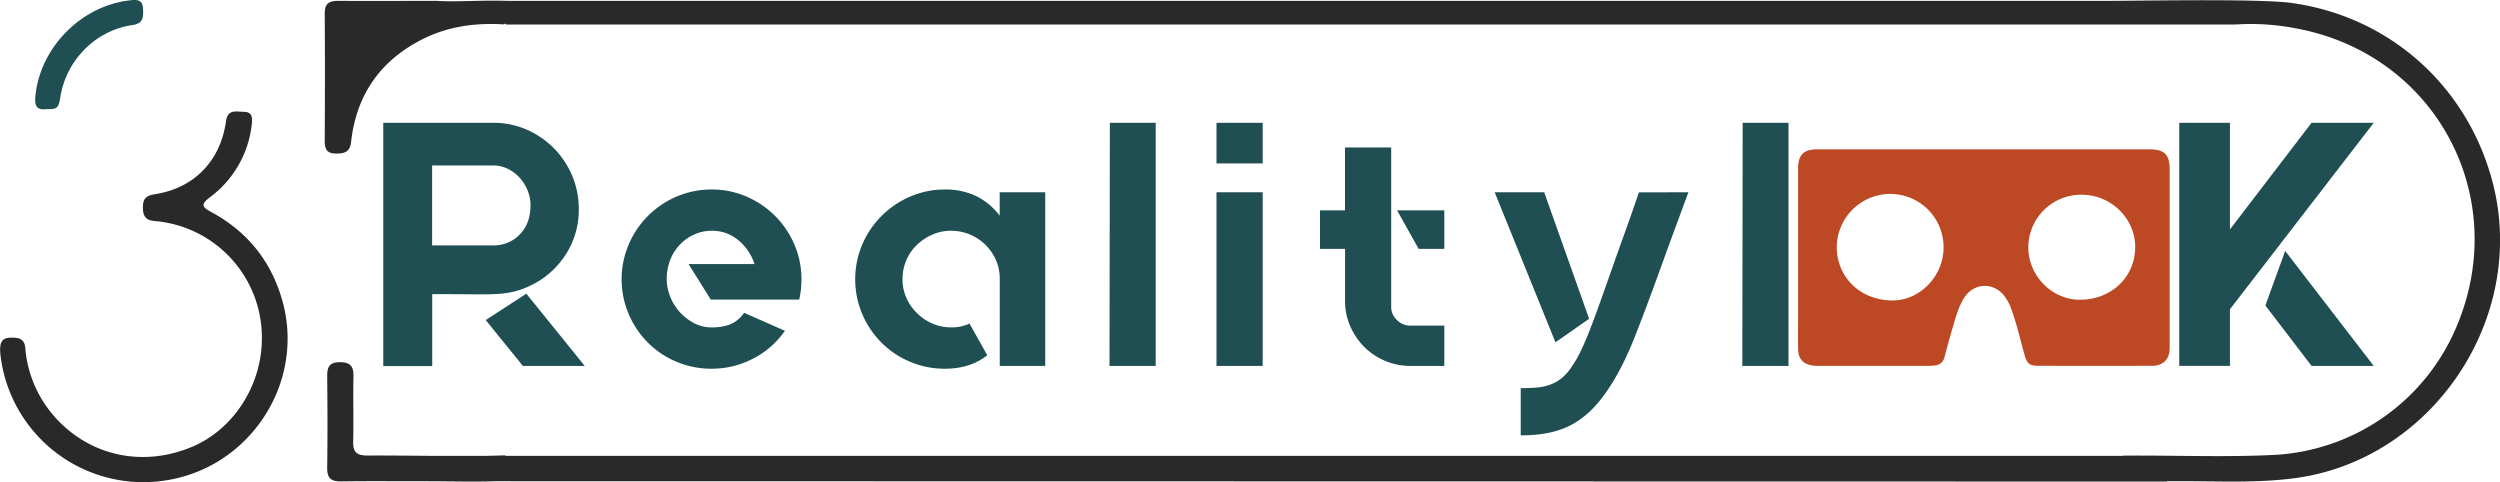 <svg xmlns="http://www.w3.org/2000/svg" viewBox="0 0 1050.9 202.6"><defs><style>.cls-1{fill:#1f4f53;}.cls-2{fill:#292929;}.cls-3{fill:#bc4924;}</style></defs><g id="Capa_2" data-name="Capa 2"><g id="Capa_1-2" data-name="Capa 1"><path class="cls-1" d="M222.57,120.24a35.77,35.77,0,0,1-6.5,2.33,39,39,0,0,1-7.3,1q-4.31.23-10.65.15t-16.43-.08v30.23H161.11V51.62h46.28a34.48,34.48,0,0,1,13.94,2.84,36.94,36.94,0,0,1,11.39,7.74,36.46,36.46,0,0,1,7.74,11.54,35.5,35.5,0,0,1,2.84,14.08,34.4,34.4,0,0,1-5.76,19.57A35.82,35.82,0,0,1,222.57,120.24Zm-40.88-17.09h25.7a15,15,0,0,0,11.09-4.59Q223,94,223,86.22A16.23,16.23,0,0,0,221.77,80a18.51,18.51,0,0,0-3.36-5.33,16.49,16.49,0,0,0-5-3.72,13.74,13.74,0,0,0-6.06-1.39h-25.7v33.58Zm64.1,50.67h-26l-15.62-19.28,17.08-11.09Z"/><path class="cls-1" d="M299.22,79.65a36.19,36.19,0,0,1,14.6,3,38.11,38.11,0,0,1,20.08,20.08,36.54,36.54,0,0,1,3,14.74,37.83,37.83,0,0,1-.87,8.18l-.15.29H298.79L289.44,111h27.74A21.76,21.76,0,0,0,310.39,101,17,17,0,0,0,299.22,97a17.8,17.8,0,0,0-7.44,1.6,19.24,19.24,0,0,0-6.06,4.3,19.5,19.5,0,0,0-4,6.4,21.89,21.89,0,0,0-1.46,8.07,19.86,19.86,0,0,0,1.32,6.91,21.1,21.1,0,0,0,3.79,6.47,21.85,21.85,0,0,0,6,4.88,15.83,15.83,0,0,0,7.88,2,22.75,22.75,0,0,0,7.23-1.09,13.48,13.48,0,0,0,6.21-4.9l.14-.14.29.14L330,139.08l-.29.3a36.48,36.48,0,0,1-13.36,11.48A37.3,37.3,0,0,1,299.22,155a37.78,37.78,0,0,1-14.82-2.92,37.21,37.21,0,0,1-12-8,38.24,38.24,0,0,1-8.1-12,37.37,37.37,0,0,1,0-29.34A38,38,0,0,1,284.4,82.64,37.13,37.13,0,0,1,299.22,79.65Z"/><path class="cls-1" d="M439.38,80.82v73H420.26v-36.6a19.44,19.44,0,0,0-1.61-7.9A20.56,20.56,0,0,0,399.82,97a19.21,19.21,0,0,0-7.89,1.62,22.31,22.31,0,0,0-6.49,4.32,19.27,19.27,0,0,0-4.46,6.45,20,20,0,0,0-1.6,8,19.13,19.13,0,0,0,1.6,7.77,20.28,20.28,0,0,0,4.46,6.44,21.6,21.6,0,0,0,6.49,4.4,19.36,19.36,0,0,0,7.89,1.61,17.08,17.08,0,0,0,7.74-1.61h.14v.3l7.3,13-.15.15Q407.71,155,397.19,155a36.82,36.82,0,0,1-14.6-2.92,37.22,37.22,0,0,1-12-8,38.44,38.44,0,0,1-8.11-12,37.48,37.48,0,0,1,0-29.34,38.2,38.2,0,0,1,20.08-20.08,36.19,36.19,0,0,1,14.6-3,29.62,29.62,0,0,1,13.29,2.82,27.78,27.78,0,0,1,9.78,8.18V80.82Z"/><path class="cls-1" d="M485.81,51.62v102.2H466.39l.15-102.2Z"/><path class="cls-1" d="M511.36,51.62h19.42V68.7H511.36Zm0,102.2v-73h19.42v73Z"/><path class="cls-1" d="M584.8,128.85a7.59,7.59,0,0,0,2.41,5.69,8,8,0,0,0,5.76,2.34h14.16v16.94H593a27.46,27.46,0,0,1-10.73-2.12,27.06,27.06,0,0,1-8.76-5.84,28.34,28.34,0,0,1-5.91-8.69,26.11,26.11,0,0,1-2.19-10.66v-21.9H554.87V88.41h10.51V62H584.8Zm22.33-40.44v16.2h-10.8l-9.05-16.2Z"/><path class="cls-1" d="M653.85,143.89,628.3,80.82h20.88V81L668,134Zm55.92-63.07-.14.29q-2.49,6.72-4.82,13.07l-4.38,11.89q-7.3,20.45-13.07,35.12T675,165.06q-6.57,9.48-14.82,13.72T639.55,183h-.3V163.16h.3q3.8,0,6.78-.29a21.35,21.35,0,0,0,5.48-1.24,17.57,17.57,0,0,0,4.6-2.63,20.21,20.21,0,0,0,4-4.45,47.33,47.33,0,0,0,3.8-6.43q1.89-3.8,3.94-9.05t4.53-12.19q2.47-6.93,5.55-15.7,2.32-6.57,5-14T688.89,81v-.14Z"/><path class="cls-1" d="M751.82,51.62v102.2H732.4l.15-102.2Z"/><path class="cls-1" d="M997.83,51.62,937.38,130v23.8H916.07V51.62h21.31V96.44l34.31-44.82Zm-45.56,76.79,8.33-22.92,37.23,48.33H971.69Z"/><path class="cls-2" d="M1048,77.39C1037.63,36.59,1004.8,7,963.32,1.25c-14.43-2-69.1-.75-81.93-.89H213.08c-4.32-.15-8.58-.09-12.71,0h-.05c-6,.13-11.69.32-16.85,0-15.58,0-28.41.09-41.24,0-3.93,0-5.77,1.1-5.73,5.38.14,17.83.1,35.66,0,53.49,0,3.4.89,5.35,4.77,5.32,3.6,0,5.85-.63,6.33-5,2.17-19.51,12.14-33.91,29.59-42.86,11.1-5.69,22.81-7.15,34.6-6.44a4.59,4.59,0,0,1,.52-.33l.48.38H938.13c.14,0,.26,0,.39,0H939a6,6,0,0,1,.75,0,98.42,98.42,0,0,1,25,1.56C1023,22.38,1055,81,1033.52,135.13A88.19,88.19,0,0,1,955,191.27c-13.39.62-26.83.48-40.26.34h0c-7.06-.07-14.12-.14-21.18-.09-.24,0-.46,0-.68,0a4.49,4.49,0,0,1-.84.1H212.41l-.1-.21c-2.72.1-5.43.16-8.15.21H180.74v0c-8.79-.07-17.59-.19-26.38-.13-4.25,0-6-1.34-5.9-5.75.22-9.16-.07-18.33.12-27.49.09-4.21-1.24-6-5.72-6-4.32,0-5.36,2-5.32,5.82.13,12.83.18,25.67,0,38.5-.07,4.38,1.55,5.86,5.85,5.79,11.82-.19,23.66-.05,35.49-.07,9.86,0,19.74.3,29.59,0l702.31.13,0-.14H918c15.32,0,30.69.75,45.92-1.18C1022.05,193.83,1062.38,134.28,1048,77.39Z"/><path class="cls-2" d="M110.08,142.17a49.14,49.14,0,0,0-45-49.25c-3.63-.3-4.92-1.83-5-5.32s.78-5.3,4.8-5.92C81.52,79.16,92.63,67.79,95,51c.76-5.32,4.37-4,7.47-4,3.68,0,3.68,2.67,3.36,5.31A44.08,44.08,0,0,1,88.15,83c-3.71,2.81-3.29,4,.43,6,15.11,8.13,25.21,20.39,30,37,10.09,35-13.87,71.36-50.23,76.13a60.45,60.45,0,0,1-68-51.65c-1-7.2.42-9,6.21-8.48,4.53.42,3.93,4.05,4.31,6.72a49.78,49.78,0,0,0,14.11,28.61C39.48,192,60.61,196.11,80.3,188,98,180.79,110.11,162.08,110.08,142.17Z"/><path class="cls-1" d="M19.22,45.89c-3.47.42-4.74-1.11-4.37-5.21C16.67,20.21,34,2.4,54.65.14c2.58-.29,5.2-.49,5.44,3.22.21,3.26.42,6.42-4.08,7.12A35.48,35.48,0,0,0,35.5,20.82a36.74,36.74,0,0,0-10.15,20.1C24.54,45.62,24.09,45.92,19.22,45.89Z"/><path class="cls-3" d="M833.91,62.78h69.65c6.3,0,8.48,2.17,8.48,8.44q0,37.24,0,74.49c0,2.46-.32,4.73-2.34,6.47a7.89,7.89,0,0,1-5.42,1.58q-23.74.09-47.5,0c-3.65,0-4.71-.89-5.71-4.47-1.84-6.5-3.28-13.12-5.64-19.47a19.71,19.71,0,0,0-2.93-5.46c-4.74-6-13-5.47-17,1.07-2.32,3.79-3.4,8-4.66,12.24s-2.35,8.28-3.46,12.43a4.33,4.33,0,0,1-4,3.53,25.36,25.36,0,0,1-2.75.16H764.52a17.8,17.8,0,0,1-2.53-.13c-4.08-.6-6.09-2.84-6.15-7-.06-4.38,0-8.76,0-13.14q0-31.26,0-62.5c0-6,2.25-8.25,8.2-8.25Zm41.17,19.08A22.18,22.18,0,0,0,852.63,104c0,11.75,9.73,21.81,21.25,22,13.46.19,23.71-9.44,23.67-22.26C897.52,91.76,887.33,81.86,875.08,81.86Zm-80.4-.34a22.54,22.54,0,0,0-22.58,22.07c-.08,13,10,22.75,23.55,22.71C807.1,126.27,817,116,817,104.11A22.4,22.4,0,0,0,794.68,81.52Z"/></g></g></svg>